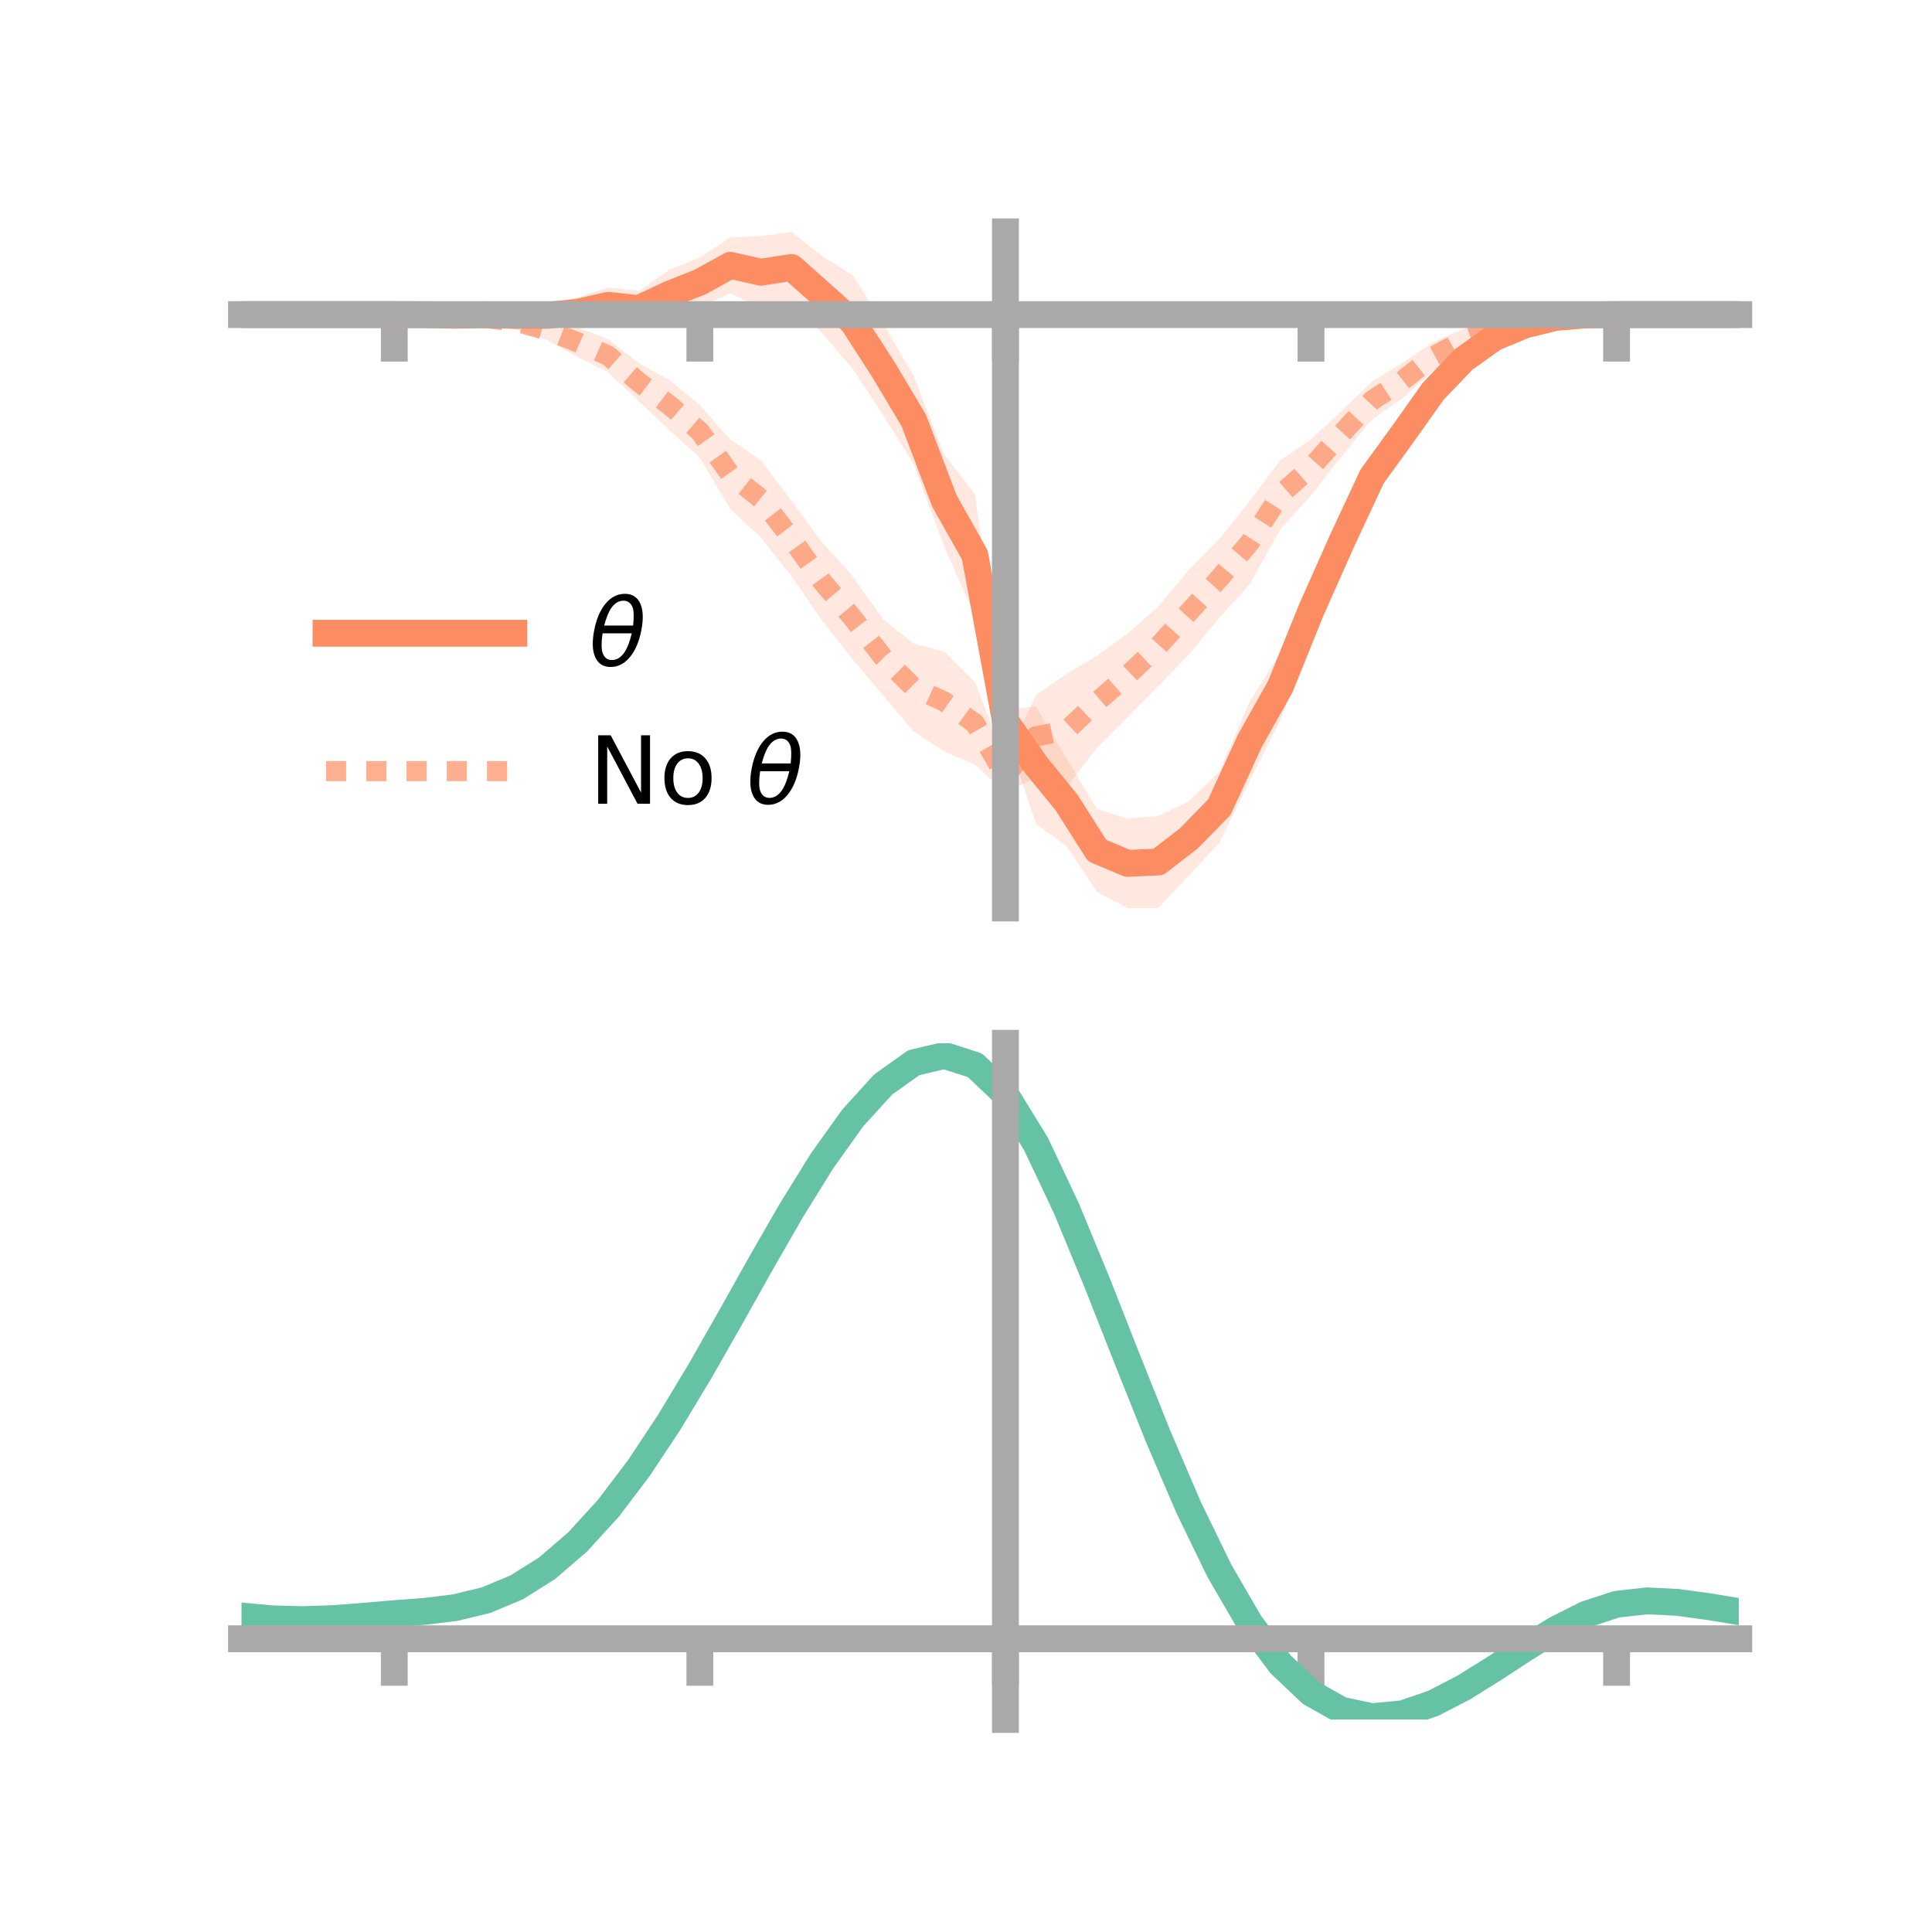 <?xml version="1.0" encoding="utf-8" standalone="no"?>
<!DOCTYPE svg PUBLIC "-//W3C//DTD SVG 1.1//EN"
  "http://www.w3.org/Graphics/SVG/1.1/DTD/svg11.dtd">
<!-- Created with matplotlib (https://matplotlib.org/) -->
<svg height="144pt" version="1.1" viewBox="0 0 144 144" width="144pt" xmlns="http://www.w3.org/2000/svg" xmlns:xlink="http://www.w3.org/1999/xlink">
 <defs>
  <style type="text/css">*{stroke-linecap:butt;stroke-linejoin:round;}</style>
 </defs>
 <g id="figure_1">
  <g id="patch_1">
   <path d="M 0 144 
L 144 144 
L 144 0 
L 0 0 
z
" style="fill:none;"/>
  </g>
  <g id="axes_1">
   <g id="patch_2">
    <path d="M 18 67.68 
L 129.6 67.68 
L 129.6 17.28 
L 18 17.28 
z
" style="fill:none;"/>
   </g>
   <g id="PolyCollection_1">
    <path clip-path="url(#p08c805fd8d)" d="M 18 23.45 
L 18 23.45 
L 20.278 23.45 
L 22.555 23.45 
L 24.833 23.45 
L 27.11 23.45 
L 29.388 23.45 
L 31.665 23.395 
L 33.943 23.329 
L 36.22 23.057 
L 38.498 22.934 
L 40.776 22.767 
L 43.053 22.161 
L 45.331 21.432 
L 47.608 21.682 
L 49.886 20.113 
L 52.163 19.189 
L 54.441 17.683 
L 56.718 17.601 
L 58.996 17.28 
L 61.273 19.09 
L 63.551 20.505 
L 65.829 24.108 
L 68.106 28.054 
L 70.384 33.886 
L 72.661 36.83 
L 74.939 52.875 
L 77.216 52.652 
L 79.494 56.538 
L 81.771 60.296 
L 84.049 61.023 
L 86.327 60.816 
L 88.604 59.739 
L 90.882 57.494 
L 93.159 52.261 
L 95.437 48.635 
L 97.714 43.526 
L 99.992 38.368 
L 102.269 34.147 
L 104.547 31.019 
L 106.824 28.017 
L 109.102 25.916 
L 111.38 24.537 
L 113.657 23.805 
L 115.935 23.479 
L 118.212 23.409 
L 120.49 23.45 
L 122.767 23.45 
L 125.045 23.45 
L 127.322 23.45 
L 129.6 23.45 
L 129.6 23.45 
L 129.6 23.45 
L 127.322 23.45 
L 125.045 23.45 
L 122.767 23.45 
L 120.49 23.45 
L 118.212 23.543 
L 115.935 23.837 
L 113.657 24.636 
L 111.38 25.794 
L 109.102 27.65 
L 106.824 30.308 
L 104.547 33.723 
L 102.269 36.866 
L 99.992 42.41 
L 97.714 47.502 
L 95.437 53.678 
L 93.159 58.172 
L 90.882 62.83 
L 88.604 65.248 
L 86.327 67.678 
L 84.049 67.68 
L 81.771 66.492 
L 79.494 63.084 
L 77.216 61.395 
L 74.939 54.616 
L 72.661 45.912 
L 70.384 40.762 
L 68.106 34.615 
L 65.829 30.938 
L 63.551 27.487 
L 61.273 24.822 
L 58.996 22.588 
L 56.718 22.982 
L 54.441 21.868 
L 52.163 22.87 
L 49.886 23.754 
L 47.608 24.329 
L 45.331 24.086 
L 43.053 24.391 
L 40.776 24.237 
L 38.498 24.088 
L 36.22 23.862 
L 33.943 23.66 
L 31.665 23.52 
L 29.388 23.45 
L 27.11 23.45 
L 24.833 23.45 
L 22.555 23.45 
L 20.278 23.45 
L 18 23.45 
z
" style="fill:#fc8d62;fill-opacity:0.2;"/>
   </g>
   <g id="PolyCollection_2">
    <path clip-path="url(#p08c805fd8d)" d="M 18 23.45 
L 18 23.45 
L 20.278 23.45 
L 22.555 23.45 
L 24.833 23.45 
L 27.11 23.45 
L 29.388 23.45 
L 31.665 23.382 
L 33.943 23.197 
L 36.22 23.279 
L 38.498 23.388 
L 40.776 23.908 
L 43.053 24.406 
L 45.331 25.274 
L 47.608 27.062 
L 49.886 28.331 
L 52.163 30.195 
L 54.441 32.778 
L 56.718 34.304 
L 58.996 37.345 
L 61.273 40.42 
L 63.551 42.958 
L 65.829 46.166 
L 68.106 47.974 
L 70.384 48.569 
L 72.661 50.849 
L 74.939 56.651 
L 77.216 51.813 
L 79.494 50.235 
L 81.771 48.863 
L 84.049 47.211 
L 86.327 45.209 
L 88.604 42.475 
L 90.882 40.19 
L 93.159 37.327 
L 95.437 34.291 
L 97.714 32.76 
L 99.992 30.62 
L 102.269 28.433 
L 104.547 27.036 
L 106.824 25.503 
L 109.102 24.517 
L 111.38 23.964 
L 113.657 23.484 
L 115.935 23.424 
L 118.212 23.38 
L 120.49 23.45 
L 122.767 23.45 
L 125.045 23.45 
L 127.322 23.45 
L 129.6 23.45 
L 129.6 23.45 
L 129.6 23.45 
L 127.322 23.45 
L 125.045 23.45 
L 122.767 23.45 
L 120.49 23.45 
L 118.212 23.548 
L 115.935 23.907 
L 113.657 24.352 
L 111.38 25.164 
L 109.102 26.162 
L 106.824 27.636 
L 104.547 29.671 
L 102.269 31.253 
L 99.992 34.022 
L 97.714 36.928 
L 95.437 39.421 
L 93.159 43.531 
L 90.882 46.047 
L 88.604 48.792 
L 86.327 51.139 
L 84.049 53.456 
L 81.771 55.739 
L 79.494 58.663 
L 77.216 57.949 
L 74.939 59.09 
L 72.661 56.987 
L 70.384 56.016 
L 68.106 54.533 
L 65.829 51.838 
L 63.551 49.146 
L 61.273 46.253 
L 58.996 42.953 
L 56.718 40.072 
L 54.441 37.947 
L 52.163 34.12 
L 49.886 32.055 
L 47.608 29.9 
L 45.331 27.744 
L 43.053 26.612 
L 40.776 25.343 
L 38.498 24.577 
L 36.22 24.145 
L 33.943 23.703 
L 31.665 23.548 
L 29.388 23.45 
L 27.11 23.45 
L 24.833 23.45 
L 22.555 23.45 
L 20.278 23.45 
L 18 23.45 
z
" style="fill:#fc8d62;fill-opacity:0.2;"/>
   </g>
   <g id="matplotlib.axis_1">
    <g id="xtick_1">
     <g id="line2d_1">
      <defs>
       <path d="M 0 0 
L 0 3.5 
" id="mc4c5ee064a" style="stroke:#a9a9a9;stroke-width:2;"/>
      </defs>
      <g>
       <use style="fill:#a9a9a9;stroke:#a9a9a9;stroke-width:2;" x="29.388" xlink:href="#mc4c5ee064a" y="23.45"/>
      </g>
     </g>
    </g>
    <g id="xtick_2">
     <g id="line2d_2">
      <g>
       <use style="fill:#a9a9a9;stroke:#a9a9a9;stroke-width:2;" x="52.163" xlink:href="#mc4c5ee064a" y="23.45"/>
      </g>
     </g>
    </g>
    <g id="xtick_3">
     <g id="line2d_3">
      <g>
       <use style="fill:#a9a9a9;stroke:#a9a9a9;stroke-width:2;" x="74.939" xlink:href="#mc4c5ee064a" y="23.45"/>
      </g>
     </g>
    </g>
    <g id="xtick_4">
     <g id="line2d_4">
      <g>
       <use style="fill:#a9a9a9;stroke:#a9a9a9;stroke-width:2;" x="97.714" xlink:href="#mc4c5ee064a" y="23.45"/>
      </g>
     </g>
    </g>
    <g id="xtick_5">
     <g id="line2d_5">
      <g>
       <use style="fill:#a9a9a9;stroke:#a9a9a9;stroke-width:2;" x="120.49" xlink:href="#mc4c5ee064a" y="23.45"/>
      </g>
     </g>
    </g>
   </g>
   <g id="matplotlib.axis_2"/>
   <g id="line2d_6">
    <path clip-path="url(#p08c805fd8d)" d="M 18 23.45 
L 20.278 23.45 
L 22.555 23.45 
L 24.833 23.45 
L 27.11 23.45 
L 29.388 23.45 
L 31.665 23.457 
L 33.943 23.494 
L 36.22 23.459 
L 38.498 23.511 
L 40.776 23.502 
L 43.053 23.276 
L 45.331 22.759 
L 47.608 23.006 
L 49.886 21.934 
L 52.163 21.03 
L 54.441 19.776 
L 56.718 20.292 
L 58.996 19.934 
L 61.273 21.956 
L 63.551 23.996 
L 65.829 27.523 
L 68.106 31.334 
L 70.384 37.324 
L 72.661 41.371 
L 74.939 53.745 
L 77.216 57.023 
L 79.494 59.811 
L 81.771 63.394 
L 84.049 64.352 
L 86.327 64.247 
L 88.604 62.493 
L 90.882 60.162 
L 93.159 55.216 
L 95.437 51.156 
L 97.714 45.514 
L 99.992 40.389 
L 102.269 35.507 
L 104.547 32.371 
L 106.824 29.162 
L 109.102 26.783 
L 111.38 25.165 
L 113.657 24.221 
L 115.935 23.658 
L 118.212 23.476 
L 120.49 23.45 
L 122.767 23.45 
L 125.045 23.45 
L 127.322 23.45 
L 129.6 23.45 
" style="fill:none;stroke:#fc8d62;stroke-linecap:square;stroke-width:2;"/>
   </g>
   <g id="line2d_7">
    <path clip-path="url(#p08c805fd8d)" d="M 18 23.45 
L 20.278 23.45 
L 22.555 23.45 
L 24.833 23.45 
L 27.11 23.45 
L 29.388 23.45 
L 31.665 23.465 
L 33.943 23.45 
L 36.22 23.712 
L 38.498 23.983 
L 40.776 24.625 
L 43.053 25.509 
L 45.331 26.509 
L 47.608 28.481 
L 49.886 30.193 
L 52.163 32.157 
L 54.441 35.363 
L 56.718 37.188 
L 58.996 40.149 
L 61.273 43.336 
L 63.551 46.052 
L 65.829 49.002 
L 68.106 51.253 
L 70.384 52.292 
L 72.661 53.918 
L 74.939 57.87 
L 77.216 54.881 
L 79.494 54.449 
L 81.771 52.301 
L 84.049 50.333 
L 86.327 48.174 
L 88.604 45.634 
L 90.882 43.118 
L 93.159 40.429 
L 95.437 36.856 
L 97.714 34.844 
L 99.992 32.321 
L 102.269 29.843 
L 104.547 28.353 
L 106.824 26.57 
L 109.102 25.34 
L 111.38 24.564 
L 113.657 23.918 
L 115.935 23.665 
L 118.212 23.464 
L 120.49 23.45 
L 122.767 23.45 
L 125.045 23.45 
L 127.322 23.45 
L 129.6 23.45 
" style="fill:none;stroke:#fc8d62;stroke-dasharray:1.5,1.5;stroke-dashoffset:0;stroke-opacity:0.7;stroke-width:1.5;"/>
   </g>
   <g id="patch_3">
    <path d="M 74.939 67.68 
L 74.939 17.28 
" style="fill:none;stroke:#a9a9a9;stroke-linecap:square;stroke-linejoin:miter;stroke-width:2;"/>
   </g>
   <g id="patch_4">
    <path d="M 129.6 67.68 
L 129.6 17.28 
" style="fill:none;"/>
   </g>
   <g id="patch_5">
    <path d="M 18 23.45 
L 129.6 23.45 
" style="fill:none;stroke:#a9a9a9;stroke-linecap:square;stroke-linejoin:miter;stroke-width:2;"/>
   </g>
   <g id="patch_6">
    <path d="M 18 17.28 
L 129.6 17.28 
" style="fill:none;"/>
   </g>
   <g id="legend_1">
    <g id="line2d_8">
     <path d="M 24.3 47.2 
L 38.3 47.2 
" style="fill:none;stroke:#fc8d62;stroke-linecap:square;stroke-width:2;"/>
    </g>
    <g id="line2d_9"/>
    <g id="text_1">
     <!-- $\theta$ -->
     <g transform="translate(43.9 49.65)scale(0.07 -0.07)">
      <defs>
       <path d="M 45.516 34.672 
L 14.453 34.672 
Q 12.359 20.062 14.5 13.875 
Q 17.188 6.25 24.469 6.25 
Q 31.781 6.25 37.359 13.922 
Q 42.234 20.656 45.516 34.672 
z
M 47.016 42.969 
Q 48.344 56.844 46.625 61.719 
Q 43.953 69.438 36.766 69.438 
Q 29.297 69.438 23.828 61.812 
Q 19.531 55.672 16.156 42.969 
z
M 38.188 76.766 
Q 49.906 76.766 54.594 66.406 
Q 59.281 56.109 55.719 37.844 
Q 52.203 19.625 43.453 9.281 
Q 34.766 -1.125 23.047 -1.125 
Q 11.281 -1.125 6.641 9.281 
Q 2 19.625 5.516 37.844 
Q 9.078 56.109 17.719 66.406 
Q 26.422 76.766 38.188 76.766 
z
" id="DejaVuSans-Oblique-952"/>
      </defs>
      <use transform="translate(0 0.234)" xlink:href="#DejaVuSans-Oblique-952"/>
     </g>
    </g>
    <g id="line2d_10">
     <path d="M 24.3 57.474 
L 38.3 57.474 
" style="fill:none;stroke:#fc8d62;stroke-dasharray:1.5,1.5;stroke-dashoffset:0;stroke-opacity:0.7;stroke-width:1.5;"/>
    </g>
    <g id="line2d_11"/>
    <g id="text_2">
     <!-- No $\theta$ -->
     <g transform="translate(43.9 59.924)scale(0.07 -0.07)">
      <defs>
       <path d="M 9.812 72.906 
L 23.094 72.906 
L 55.422 11.922 
L 55.422 72.906 
L 64.984 72.906 
L 64.984 0 
L 51.703 0 
L 19.391 60.984 
L 19.391 0 
L 9.812 0 
z
" id="DejaVuSans-78"/>
       <path d="M 30.609 48.391 
Q 23.391 48.391 19.188 42.75 
Q 14.984 37.109 14.984 27.297 
Q 14.984 17.484 19.156 11.844 
Q 23.344 6.203 30.609 6.203 
Q 37.797 6.203 41.984 11.859 
Q 46.188 17.531 46.188 27.297 
Q 46.188 37.016 41.984 42.703 
Q 37.797 48.391 30.609 48.391 
z
M 30.609 56 
Q 42.328 56 49.016 48.375 
Q 55.719 40.766 55.719 27.297 
Q 55.719 13.875 49.016 6.219 
Q 42.328 -1.422 30.609 -1.422 
Q 18.844 -1.422 12.172 6.219 
Q 5.516 13.875 5.516 27.297 
Q 5.516 40.766 12.172 48.375 
Q 18.844 56 30.609 56 
z
" id="DejaVuSans-111"/>
       <path id="DejaVuSans-32"/>
      </defs>
      <use transform="translate(0 0.234)" xlink:href="#DejaVuSans-78"/>
      <use transform="translate(74.805 0.234)" xlink:href="#DejaVuSans-111"/>
      <use transform="translate(135.986 0.234)" xlink:href="#DejaVuSans-32"/>
      <use transform="translate(167.773 0.234)" xlink:href="#DejaVuSans-Oblique-952"/>
     </g>
    </g>
   </g>
  </g>
  <g id="axes_2">
   <g id="patch_7">
    <path d="M 18 128.16 
L 129.6 128.16 
L 129.6 77.76 
L 18 77.76 
z
" style="fill:none;"/>
   </g>
   <g id="PolyCollection_3">
    <path clip-path="url(#p79ddff2061)" d="M 18 120.486 
L 18 120.407 
L 20.278 120.628 
L 22.555 120.692 
L 24.833 120.607 
L 27.11 120.423 
L 29.388 120.218 
L 31.665 120.043 
L 33.943 119.758 
L 36.22 119.199 
L 38.498 118.241 
L 40.776 116.789 
L 43.053 114.794 
L 45.331 112.247 
L 47.608 109.181 
L 49.886 105.662 
L 52.163 101.794 
L 54.441 97.705 
L 56.718 93.551 
L 58.996 89.505 
L 61.273 85.757 
L 63.551 82.507 
L 65.829 79.956 
L 68.106 78.308 
L 70.384 77.76 
L 72.661 78.501 
L 74.939 80.701 
L 77.216 84.45 
L 79.494 89.345 
L 81.771 94.937 
L 84.049 100.805 
L 86.327 106.584 
L 88.604 111.973 
L 90.882 116.737 
L 93.159 120.712 
L 95.437 123.802 
L 97.714 125.975 
L 99.992 127.262 
L 102.269 127.743 
L 104.547 127.531 
L 106.824 126.767 
L 109.102 125.606 
L 111.38 124.21 
L 113.657 122.744 
L 115.935 121.367 
L 118.212 120.231 
L 120.49 119.489 
L 122.767 119.237 
L 125.045 119.354 
L 127.322 119.678 
L 129.6 120.065 
L 129.6 120.172 
L 129.6 120.172 
L 127.322 119.81 
L 125.045 119.507 
L 122.767 119.4 
L 120.49 119.656 
L 118.212 120.406 
L 115.935 121.566 
L 113.657 122.987 
L 111.38 124.504 
L 109.102 125.948 
L 106.824 127.148 
L 104.547 127.936 
L 102.269 128.16 
L 99.992 127.686 
L 97.714 126.413 
L 95.437 124.279 
L 93.159 121.267 
L 90.882 117.407 
L 88.604 112.788 
L 86.327 107.563 
L 84.049 101.957 
L 81.771 96.259 
L 79.494 90.825 
L 77.216 86.066 
L 74.939 82.423 
L 72.661 80.29 
L 70.384 79.576 
L 68.106 80.11 
L 65.829 81.704 
L 63.551 84.162 
L 61.273 87.288 
L 58.996 90.884 
L 56.718 94.76 
L 54.441 98.733 
L 52.163 102.639 
L 49.886 106.332 
L 47.608 109.69 
L 45.331 112.621 
L 43.053 115.062 
L 40.776 116.986 
L 38.498 118.397 
L 36.22 119.337 
L 33.943 119.885 
L 31.665 120.161 
L 29.388 120.324 
L 27.11 120.512 
L 24.833 120.678 
L 22.555 120.748 
L 20.278 120.687 
L 18 120.486 
z
" style="fill:#66c2a5;fill-opacity:0.2;"/>
   </g>
   <g id="matplotlib.axis_3">
    <g id="xtick_6">
     <g id="line2d_12">
      <g>
       <use style="fill:#a9a9a9;stroke:#a9a9a9;stroke-width:2;" x="29.388" xlink:href="#mc4c5ee064a" y="122.145"/>
      </g>
     </g>
    </g>
    <g id="xtick_7">
     <g id="line2d_13">
      <g>
       <use style="fill:#a9a9a9;stroke:#a9a9a9;stroke-width:2;" x="52.163" xlink:href="#mc4c5ee064a" y="122.145"/>
      </g>
     </g>
    </g>
    <g id="xtick_8">
     <g id="line2d_14">
      <g>
       <use style="fill:#a9a9a9;stroke:#a9a9a9;stroke-width:2;" x="74.939" xlink:href="#mc4c5ee064a" y="122.145"/>
      </g>
     </g>
    </g>
    <g id="xtick_9">
     <g id="line2d_15">
      <g>
       <use style="fill:#a9a9a9;stroke:#a9a9a9;stroke-width:2;" x="97.714" xlink:href="#mc4c5ee064a" y="122.145"/>
      </g>
     </g>
    </g>
    <g id="xtick_10">
     <g id="line2d_16">
      <g>
       <use style="fill:#a9a9a9;stroke:#a9a9a9;stroke-width:2;" x="120.49" xlink:href="#mc4c5ee064a" y="122.145"/>
      </g>
     </g>
    </g>
   </g>
   <g id="matplotlib.axis_4"/>
   <g id="line2d_17">
    <path clip-path="url(#p79ddff2061)" d="M 18 120.447 
L 20.278 120.657 
L 22.555 120.72 
L 24.833 120.643 
L 27.11 120.468 
L 29.388 120.271 
L 31.665 120.102 
L 33.943 119.821 
L 36.22 119.268 
L 38.498 118.319 
L 40.776 116.888 
L 43.053 114.928 
L 45.331 112.434 
L 47.608 109.435 
L 49.886 105.997 
L 52.163 102.217 
L 54.441 98.219 
L 56.718 94.155 
L 58.996 90.195 
L 61.273 86.523 
L 63.551 83.334 
L 65.829 80.83 
L 68.106 79.209 
L 70.384 78.668 
L 72.661 79.396 
L 74.939 81.562 
L 77.216 85.258 
L 79.494 90.085 
L 81.771 95.598 
L 84.049 101.381 
L 86.327 107.074 
L 88.604 112.38 
L 90.882 117.072 
L 93.159 120.99 
L 95.437 124.041 
L 97.714 126.194 
L 99.992 127.474 
L 102.269 127.951 
L 104.547 127.734 
L 106.824 126.957 
L 109.102 125.777 
L 111.38 124.357 
L 113.657 122.865 
L 115.935 121.466 
L 118.212 120.319 
L 120.49 119.573 
L 122.767 119.318 
L 125.045 119.431 
L 127.322 119.744 
L 129.6 120.119 
" style="fill:none;stroke:#66c2a5;stroke-linecap:square;stroke-width:2;"/>
   </g>
   <g id="patch_8">
    <path d="M 74.939 128.16 
L 74.939 77.76 
" style="fill:none;stroke:#a9a9a9;stroke-linecap:square;stroke-linejoin:miter;stroke-width:2;"/>
   </g>
   <g id="patch_9">
    <path d="M 129.6 128.16 
L 129.6 77.76 
" style="fill:none;"/>
   </g>
   <g id="patch_10">
    <path d="M 18 122.145 
L 129.6 122.145 
" style="fill:none;stroke:#a9a9a9;stroke-linecap:square;stroke-linejoin:miter;stroke-width:2;"/>
   </g>
   <g id="patch_11">
    <path d="M 18 77.76 
L 129.6 77.76 
" style="fill:none;"/>
   </g>
  </g>
 </g>
 <defs>
  <clipPath id="p08c805fd8d">
   <rect height="50.4" width="111.6" x="18" y="17.28"/>
  </clipPath>
  <clipPath id="p79ddff2061">
   <rect height="50.4" width="111.6" x="18" y="77.76"/>
  </clipPath>
 </defs>
</svg>
